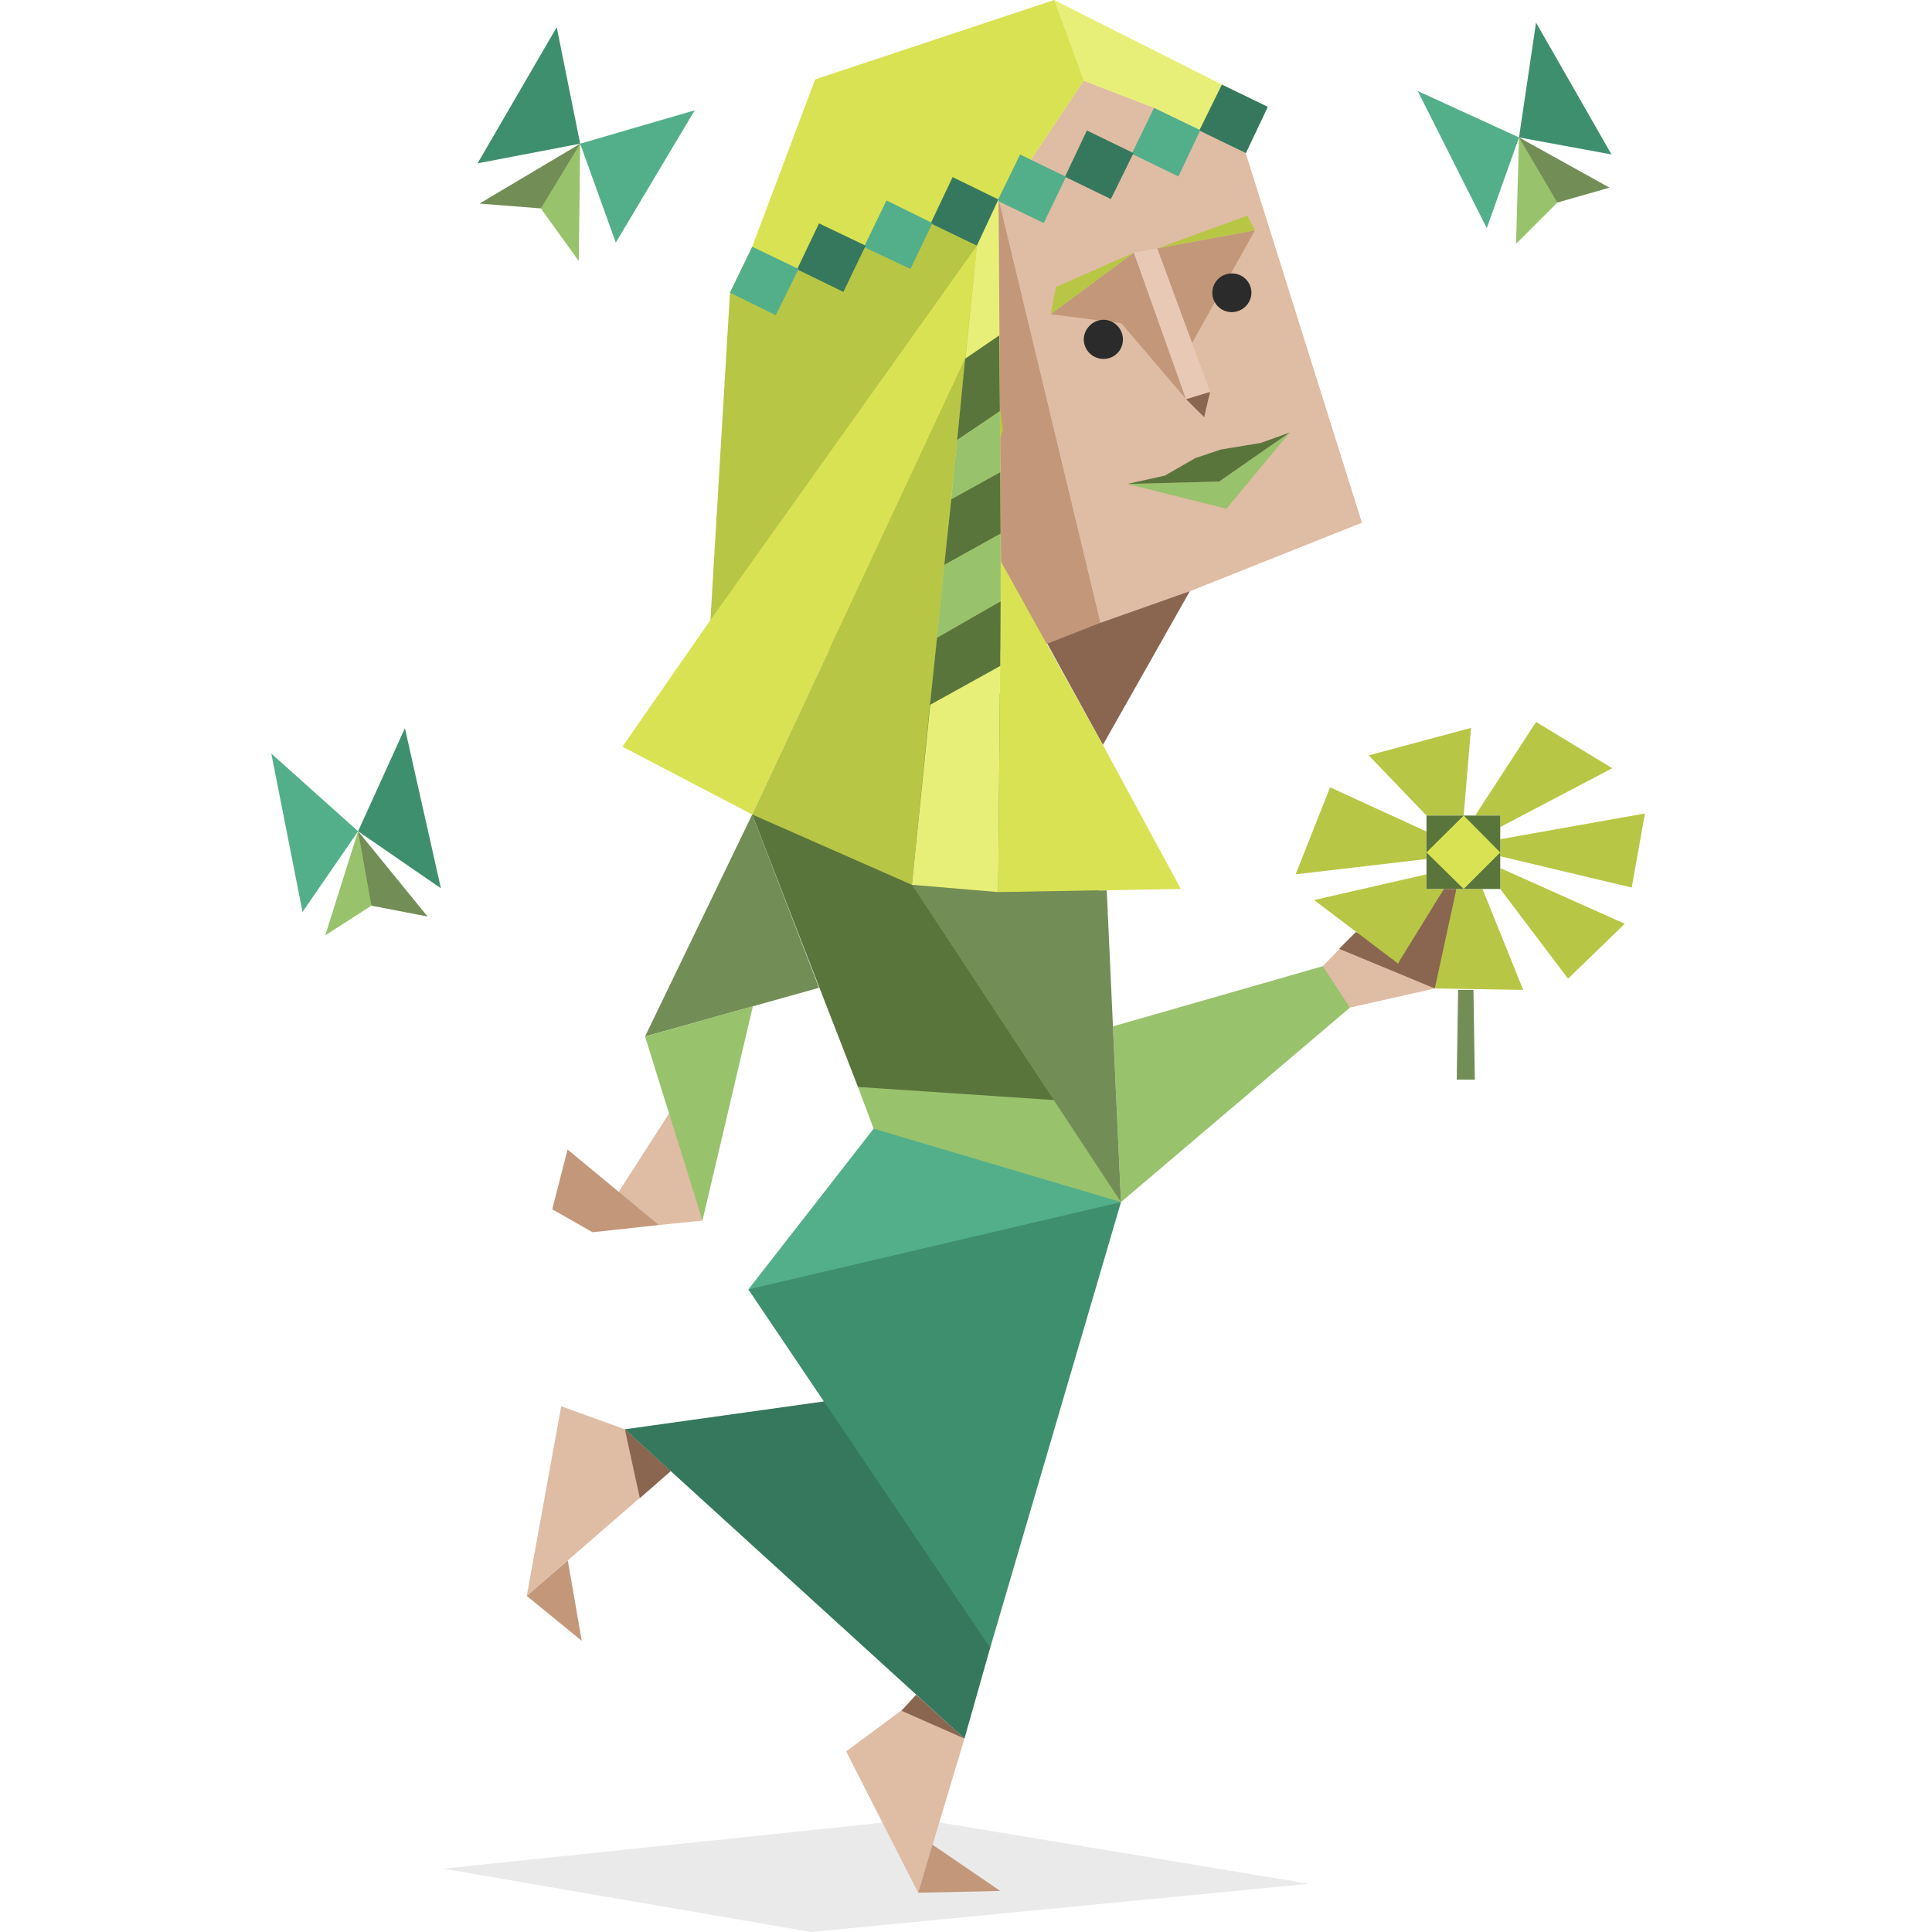 <svg xmlns="http://www.w3.org/2000/svg" viewBox="0 0 400 400" width="400" height="400"
     preserveAspectRatio="xMidYMid meet"
     style="width: 100%; height: 100%; transform: translate3d(0px, 0px, 0px); content-visibility: visible;">
    <defs>
        <clipPath id="__lottie_element_2">
            <rect width="400" height="400" x="0" y="0"></rect>
        </clipPath>
    </defs>
    <g clip-path="url(#__lottie_element_2)">
        <g transform="matrix(1,0,0,1,0,0)" opacity="0.1" style="display: block;">
            <g opacity="1" transform="matrix(1,0,0,1,181.38,388.295)">
                <path fill="rgb(43,43,43)" fill-opacity="1"
                      d=" M89.61,1.725 C89.61,1.725 8.72,-11.705 8.72,-11.705 C8.72,-11.705 -89.61,-1.405 -89.61,-1.405 C-89.61,-1.405 -13.47,11.705 -13.47,11.705 C-13.47,11.705 89.61,1.725 89.61,1.725z"></path>
            </g>
        </g>
        <g transform="matrix(1,0,0,1,0,0)" opacity="1" style="display: block;">
            <g opacity="1" transform="matrix(1,0,0,1,244.341,72.83)">
                <path fill="rgb(223,188,164)" fill-opacity="1"
                      d=" M2.009,49.56 C2.009,49.56 37.6,35.37 37.6,35.37 C37.6,35.37 13.539,-41.13 13.539,-41.13 C13.539,-41.13 4.169,-45.88 4.169,-45.88 C4.169,-45.88 -5.411,-50.49 -5.411,-50.49 C-5.411,-50.49 -19.961,-56.11 -19.961,-56.11 C-19.961,-56.11 -30.911,-39.69 -30.911,-39.69 C-30.911,-39.69 -33.14,-40.84 -33.14,-40.84 C-33.14,-40.84 -37.6,-31.62 -37.6,-31.62 C-37.6,-31.62 -16.501,56.11 -16.501,56.11 C-16.501,56.11 2.009,49.56 2.009,49.56z"></path>
            </g>
            <g opacity="1" transform="matrix(1,0,0,1,216.35,87.31)">
                <path fill="rgb(195,151,122)" fill-opacity="1"
                      d=" M-9.54,-45.96 C-9.54,-45.96 11.49,41.63 11.49,41.63 C11.49,41.63 8.47,44.88 8.47,44.88 C8.47,44.88 0.47,45.96 0.47,45.96 C0.47,45.96 -5.15,38.97 -5.15,38.97 C-5.15,38.97 -9.109,28.96 -9.109,28.96 C-9.109,28.96 -11.49,2.59 -11.49,2.59 C-11.49,2.59 -9.54,-45.96 -9.54,-45.96z"></path>
            </g>
            <g opacity="1" transform="matrix(1,0,0,1,0,0)">
                <g opacity="1" transform="matrix(1,0,0,1,203.52,88.191)">
                    <path fill="rgb(195,151,122)" fill-opacity="1"
                          d=" M3.29,-46.84 C3.29,-46.84 24.32,40.749 24.32,40.749 C24.32,40.749 21.3,43.999 21.3,43.999 C14.307,44.946 7.313,45.893 0.32,46.84 C-7.893,21.548 -16.107,-3.744 -24.32,-29.037 C-15.117,-34.971 -5.913,-40.905 3.29,-46.84z"></path>
                </g>
                <g opacity="1" transform="matrix(1,0,0,1,244.341,72.83)">
                    <path fill="rgb(223,188,164)" fill-opacity="1"
                          d=" M2.009,49.56 C2.009,49.56 37.6,35.37 37.6,35.37 C37.6,35.37 13.539,-41.13 13.539,-41.13 C13.539,-41.13 4.169,-45.88 4.169,-45.88 C4.169,-45.88 -5.411,-50.49 -5.411,-50.49 C-5.411,-50.49 -19.961,-56.11 -19.961,-56.11 C-19.961,-56.11 -30.911,-39.69 -30.911,-39.69 C-30.911,-39.69 -33.14,-40.84 -33.14,-40.84 C-33.14,-40.84 -37.6,-31.62 -37.6,-31.62 C-37.6,-31.62 -16.501,56.11 -16.501,56.11 C-16.501,56.11 2.009,49.56 2.009,49.56z"></path>
                </g>
                <g opacity="1" transform="matrix(1,0,0,1,248.045,83.74)">
                    <path fill="rgb(138,102,81)" fill-opacity="1"
                          d=" M2.486,-2.63 C2.486,-2.63 1.264,2.63 1.264,2.63 C1.264,2.63 -2.486,-1.11 -2.486,-1.11 C-2.486,-1.11 2.486,-2.63 2.486,-2.63z"></path>
                </g>
                <g opacity="1" transform="matrix(1,0,0,1,236.99,15.85)">
                    <path fill="rgb(232,239,120)" fill-opacity="1"
                          d=" M20.96,15.85 C20.96,15.85 15.99,1.66 15.99,1.66 C15.99,1.66 -18.73,-15.85 -18.73,-15.85 C-18.73,-15.85 -20.96,1.08 -20.96,1.08 C-20.96,1.08 -12.61,0.87 -12.61,0.87 C-12.61,0.87 1.939,6.49 1.939,6.49 C1.939,6.49 11.52,11.1 11.52,11.1 C11.52,11.1 20.96,15.85 20.96,15.85z"></path>
                </g>
                <g opacity="1" transform="matrix(1,0,0,1,187.755,30.295)">
                    <path fill="rgb(217,226,83)" fill-opacity="1"
                          d=" M30.505,-30.295 C30.505,-30.295 -18.985,-13.865 -18.985,-13.865 C-18.985,-13.865 -32.015,20.785 -32.015,20.785 C-32.015,20.785 -36.625,30.295 -36.625,30.295 C-36.625,30.295 -22.725,25.465 -22.725,25.465 C-22.725,25.465 -8.895,20.855 -8.895,20.855 C-8.895,20.855 4.935,15.955 4.935,15.955 C4.935,15.955 19.055,11.055 19.055,11.055 C19.055,11.055 25.675,2.845 25.675,2.845 C25.675,2.845 36.625,-13.575 36.625,-13.575 C36.625,-13.575 30.505,-30.295 30.505,-30.295z"></path>
                </g>
                <g opacity="1" transform="matrix(1,0,0,1,176.95,84.86)">
                    <path fill="rgb(184,198,69)" fill-opacity="1"
                          d=" M29.86,-43.51 C29.86,-43.51 16.1,-38.68 16.1,-38.68 C16.1,-38.68 1.91,-33.71 1.91,-33.71 C1.91,-33.71 -11.92,-29.1 -11.92,-29.1 C-11.92,-29.1 -25.82,-24.27 -25.82,-24.27 C-25.82,-24.27 -29.86,43.51 -29.86,43.51 C-29.86,43.51 12.913,53.875 12.913,53.875 C12.913,53.875 30.755,4.138 30.755,4.138 C30.755,4.138 25.32,-34 25.32,-34 C25.32,-34 29.86,-43.51 29.86,-43.51z"></path>
                </g>
            </g>
            <g opacity="1" transform="matrix(1,0,0,1,231.585,138.31)">
                <path fill="rgb(138,102,81)" fill-opacity="1"
                      d=" M-14.764,-5.04 C-14.764,-5.04 -3.245,15.92 -3.245,15.92 C-3.245,15.92 14.764,-15.92 14.764,-15.92 C14.764,-15.92 -3.745,-9.37 -3.745,-9.37 C-3.745,-9.37 -14.764,-5.04 -14.764,-5.04z"></path>
            </g>
            <g opacity="1" transform="matrix(1,0,0,1,0,0)">
                <g opacity="1" transform="matrix(1,0,0,1,249.7,59.36)">
                    <path fill="rgb(195,151,122)" fill-opacity="1"
                          d=" M-10.12,-7.92 C-10.12,-7.92 -2.91,11.67 -2.91,11.67 C-2.91,11.67 10.12,-11.67 10.12,-11.67 C10.12,-11.67 -10.12,-7.92 -10.12,-7.92z"></path>
                </g>
                <g opacity="1" transform="matrix(1,0,0,1,231.55,67.465)">
                    <path fill="rgb(195,151,122)" fill-opacity="1"
                          d=" M3.21,-15.165 C3.21,-15.165 -14.01,-2.415 -14.01,-2.415 C-14.01,-2.415 0.61,-0.545 0.61,-0.545 C0.61,-0.545 14.01,15.165 14.01,15.165 C14.01,15.165 3.21,-15.165 3.21,-15.165z"></path>
                </g>
                <g opacity="1" transform="matrix(1,0,0,1,226.15,58.675)">
                    <path fill="rgb(184,198,69)" fill-opacity="1"
                          d=" M8.61,-6.375 C8.61,-6.375 -7.53,0.755 -7.53,0.755 C-7.53,0.755 -8.61,6.375 -8.61,6.375 C-8.61,6.375 8.61,-6.375 8.61,-6.375z"></path>
                </g>
                <g opacity="1" transform="matrix(1,0,0,1,249.7,48.05)">
                    <path fill="rgb(184,198,69)" fill-opacity="1"
                          d=" M-10.12,3.39 C-10.12,3.39 8.54,-3.39 8.54,-3.39 C8.54,-3.39 10.12,-0.36 10.12,-0.36 C10.12,-0.36 -10.12,3.39 -10.12,3.39z"></path>
                </g>
            </g>
            <g opacity="1" transform="matrix(1,0,0,1,242.645,67.035)">
                <path fill="rgb(232,201,182)" fill-opacity="1"
                      d=" M-7.885,-14.735 C-7.885,-14.735 2.914,15.595 2.914,15.595 C2.914,15.595 7.885,14.075 7.885,14.075 C7.885,14.075 4.2,4.09 4.2,4.09 C4.2,4.09 -3.066,-15.595 -3.066,-15.595 C-3.066,-15.595 -7.885,-14.735 -7.885,-14.735z"></path>
            </g>
        </g>
        <g transform="matrix(1,0,0,1,0,0)" opacity="1" style="display: block;">
            <g opacity="1" transform="matrix(1,0,0,1,250.21,97.43)">
                <path fill="rgb(153,194,108)" fill-opacity="1"
                      d=" M16.82,-7.89 C16.82,-7.89 2.19,2.27 2.19,2.27 C2.19,2.27 -16.821,2.77 -16.821,2.77 C-16.821,2.77 3.71,7.89 3.71,7.89 C3.71,7.89 16.82,-7.89 16.82,-7.89z"></path>
            </g>
            <g opacity="1" transform="matrix(1,0,0,1,250.21,94.87)">
                <path fill="rgb(90,117,60)" fill-opacity="1"
                      d=" M16.82,-5.33 C16.82,-5.33 10.84,-3.17 10.84,-3.17 C10.84,-3.17 2.549,-1.8 2.549,-1.8 C2.549,-1.8 -2.781,0 -2.781,0 C-2.781,0 -9.04,3.6 -9.04,3.6 C-9.04,3.6 -16.821,5.33 -16.821,5.33 C-16.821,5.33 2.19,4.83 2.19,4.83 C2.19,4.83 16.82,-5.33 16.82,-5.33z"></path>
            </g>
        </g>
        <g transform="matrix(1,-0,0,1,-0,0)"
           opacity="1" style="display: block;">
            <g opacity="1" transform="matrix(1,0,0,1,151.56,191.61)">
                <path fill="rgb(115,141,86)" fill-opacity="1"
                      d=" M4.18,-22.98 C4.18,-22.98 -18.01,22.98 -18.01,22.98 C-18.01,22.98 18.01,12.9 18.01,12.9 C18.01,12.9 4.18,-22.98 4.18,-22.98z"></path>
            </g>
        </g>
        <g transform="matrix(1,-0,0,1,-0.001,0.001)"
           opacity="1" style="display: block;">
            <g opacity="1" transform="matrix(1,0,0,1,144.715,230.51)">
                <path fill="rgb(153,194,108)" fill-opacity="1"
                      d=" M11.165,-22.19 C11.165,-22.19 0.725,22.19 0.725,22.19 C0.725,22.19 -7.005,10.15 -7.005,10.15 C-7.005,10.15 -6.195,0.009 -6.195,0.009 C-6.195,0.009 -11.165,-15.92 -11.165,-15.92 C-11.165,-15.92 11.165,-22.19 11.165,-22.19z"></path>
            </g>
        </g>
        <g transform="matrix(1,-0,0,1,-0.001,0.001)"
           opacity="1" style="display: block;">
            <g opacity="1" transform="matrix(1,0,0,1,135.55,242.07)">
                <path fill="rgb(223,188,164)" fill-opacity="1"
                      d=" M9.89,10.63 C9.89,10.63 0.85,11.56 0.85,11.56 C0.85,11.56 -9.89,8.48 -9.89,8.48 C-9.89,8.48 2.98,-11.56 2.98,-11.56 C2.98,-11.56 9.89,10.63 9.89,10.63z"></path>
            </g>
            <g opacity="1" transform="matrix(1,0,0,1,125.37,246.555)">
                <path fill="rgb(195,151,122)" fill-opacity="1"
                      d=" M11.03,7.075 C11.03,7.075 -7.86,-8.565 -7.86,-8.565 C-7.86,-8.565 -11.03,3.815 -11.03,3.815 C-11.03,3.815 -2.68,8.565 -2.68,8.565 C-2.68,8.565 11.03,7.075 11.03,7.075z"></path>
            </g>
        </g>
        <g transform="matrix(1,0,0,1,0,0)" opacity="1" style="display: block;">
            <g opacity="1" transform="matrix(1,0,0,1,187.435,371.625)">
                <path fill="rgb(223,188,164)" fill-opacity="1"
                      d=" M2.875,-20.245 C2.875,-20.245 0.006,-18.112 0.006,-18.112 C0.006,-18.112 -12.245,-9.005 -12.245,-9.005 C-12.245,-9.005 2.665,20.245 2.665,20.245 C2.665,20.245 12.245,-11.675 12.245,-11.675 C12.245,-11.675 2.875,-20.245 2.875,-20.245z"></path>
            </g>
            <g opacity="1" transform="matrix(1,0,0,1,198.595,386.895)">
                <path fill="rgb(195,151,122)" fill-opacity="1"
                      d=" M-8.495,4.975 C-8.495,4.975 8.495,4.605 8.495,4.605 C8.495,4.605 -5.545,-4.975 -5.545,-4.975 C-5.545,-4.975 -8.495,4.975 -8.495,4.975z"></path>
            </g>
            <g opacity="1" transform="matrix(1,0,0,1,193.16,355.415)">
                <path fill="rgb(138,102,81)" fill-opacity="1"
                      d=" M6.52,4.535 C6.52,4.535 -6.52,-1.225 -6.52,-1.225 C-6.52,-1.225 -3.5,-4.535 -3.5,-4.535 C-3.5,-4.535 2.641,1.024 2.641,1.024 C2.641,1.024 6.52,4.535 6.52,4.535z"></path>
            </g>
        </g>
        <g transform="matrix(1,0,0,1,0,0)" opacity="1" style="display: block;">
            <g opacity="1" transform="matrix(1,0,0,1,123.97,310.79)">
                <path fill="rgb(223,188,164)" fill-opacity="1"
                      d=" M5.4,-14.87 C5.4,-14.87 -7.78,-19.63 -7.78,-19.63 C-7.78,-19.63 -14.91,19.63 -14.91,19.63 C-14.91,19.63 14.91,-6.23 14.91,-6.23 C14.91,-6.23 5.4,-14.87 5.4,-14.87z"></path>
            </g>
            <g opacity="1" transform="matrix(1,0,0,1,114.75,331.39)">
                <path fill="rgb(195,151,122)" fill-opacity="1"
                      d=" M2.81,-8.32 C2.81,-8.32 5.69,8.32 5.69,8.32 C5.69,8.32 -5.69,-0.97 -5.69,-0.97 C-5.69,-0.97 2.81,-8.32 2.81,-8.32z"></path>
            </g>
            <g opacity="1" transform="matrix(1,0,0,1,134.125,303.05)">
                <path fill="rgb(138,102,81)" fill-opacity="1"
                      d=" M-4.755,-7.13 C-4.755,-7.13 -1.655,7.13 -1.655,7.13 C-1.655,7.13 4.755,1.51 4.755,1.51 C4.755,1.51 -1.254,-3.949 -1.254,-3.949 C-1.254,-3.949 -4.755,-7.13 -4.755,-7.13z"></path>
            </g>
        </g>
        <g transform="matrix(0.992,0.123,-0.123,0.992,-1.141,-22.713)"
           opacity="1" style="display: none;">
            <g opacity="1"
               transform="matrix(1.074,0,0,1.074,255.05,60.623)">
                <path fill="rgb(43,43,43)" fill-opacity="1"
                      d=" M-0.05,-4.003 C-2.259,-4.003 -4.05,-2.212 -4.05,-0.003 C-4.05,2.206 -2.259,3.997 -0.05,3.997 C2.179,4.003 4,2.225 4.049,-0.003 C4.05,-2.212 2.26,-4.002 0.051,-4.003 C0.016,-4.003 -0.016,-4.004 -0.05,-4.003z"></path>
            </g>
            <g opacity="1"
               transform="matrix(1.074,0,0,1.074,228.441,70.261)">
                <path fill="rgb(43,43,43)" fill-opacity="1"
                      d=" M0.049,-4.061 C-2.21,-4.034 -4.034,-2.209 -4.061,0.05 C-4.013,2.281 -2.183,4.061 0.049,4.05 C2.258,4.05 4.049,2.259 4.049,0.05 C4.061,-2.182 2.28,-4.012 0.049,-4.061z"></path>
            </g>
        </g>
        <g transform="matrix(1,0,0,1,0,0)" opacity="1" style="display: none;">
            <g opacity="1"
               transform="matrix(1.074,0,0,1.074,255.05,60.623)">
                <path fill="rgb(43,43,43)" fill-opacity="1"
                      d=" M-0.05,-4.003 C-2.259,-4.003 -4.05,-2.212 -4.05,-0.003 C-4.05,2.206 -2.259,3.997 -0.05,3.997 C2.179,4.003 4,2.225 4.049,-0.003 C4.05,-2.212 2.26,-4.002 0.051,-4.003 C0.016,-4.003 -0.016,-4.004 -0.05,-4.003z"></path>
            </g>
            <g opacity="1"
               transform="matrix(1.074,0,0,1.074,228.441,70.261)">
                <path fill="rgb(43,43,43)" fill-opacity="1"
                      d=" M0.049,-4.061 C-2.21,-4.034 -4.034,-2.209 -4.061,0.05 C-4.013,2.281 -2.183,4.061 0.049,4.05 C2.258,4.05 4.049,2.259 4.049,0.05 C4.061,-2.182 2.28,-4.012 0.049,-4.061z"></path>
            </g>
        </g>
        <g transform="matrix(1,0,0,1,0,0)" opacity="1" style="display: block;">
            <g opacity="1" transform="matrix(1,0,0,1,255.05,60.623)">
                <path fill="rgb(43,43,43)" fill-opacity="1"
                      d=" M-0.05,-4.003 C-2.259,-4.003 -4.05,-2.212 -4.05,-0.003 C-4.05,2.206 -2.259,3.997 -0.05,3.997 C2.179,4.003 4,2.225 4.049,-0.003 C4.05,-2.212 2.26,-4.002 0.051,-4.003 C0.016,-4.003 -0.016,-4.004 -0.05,-4.003z"></path>
            </g>
            <g opacity="1" transform="matrix(1,0,0,1,228.441,70.261)">
                <path fill="rgb(43,43,43)" fill-opacity="1"
                      d=" M0.049,-4.061 C-2.21,-4.034 -4.034,-2.209 -4.061,0.05 C-4.013,2.281 -2.183,4.061 0.049,4.05 C2.258,4.05 4.049,2.259 4.049,0.05 C4.061,-2.182 2.28,-4.012 0.049,-4.061z"></path>
            </g>
        </g>
        <g transform="matrix(1,0.001,-0.001,1,199.872,200.023)"
           opacity="1" style="display: none;">
            <g opacity="1" transform="matrix(1,0,0,1,0,0)">
                <path stroke-linecap="butt" stroke-linejoin="miter" fill-opacity="0" stroke-miterlimit="4"
                      stroke="rgb(42,42,42)" stroke-opacity="1" stroke-width="4"
                      d=" M11.25,-121.5 C11.25,-121.5 17.75,-119.75 17.75,-119.75 C17.75,-119.75 21.75,-124 21.75,-124"></path>
            </g>
            <g opacity="1" transform="matrix(1,0,0,1,0,0)">
                <path stroke-linecap="butt" stroke-linejoin="miter" fill-opacity="0" stroke-miterlimit="4"
                      stroke="rgb(42,42,42)" stroke-opacity="1" stroke-width="4"
                      d=" M38.75,-127.25 C38.75,-127.25 45.5,-126 45.5,-126 C45.5,-126 48.75,-129.75 48.75,-129.75"></path>
            </g>
        </g>
        <g transform="matrix(0.988,-0.152,0.152,0.988,231.413,194.98)"
           opacity="1" style="display: none;">
            <g opacity="1" transform="matrix(1,0,0,1,0,0)">
                <path stroke-linecap="butt" stroke-linejoin="miter" fill-opacity="0" stroke-miterlimit="4"
                      stroke="rgb(42,42,42)" stroke-opacity="1" stroke-width="4"
                      d=" M11.25,-121.5 C11.25,-121.5 17.75,-119.75 17.75,-119.75 C17.75,-119.75 21.75,-124 21.75,-124"></path>
            </g>
            <g opacity="1" transform="matrix(1,0,0,1,0,0)">
                <path stroke-linecap="butt" stroke-linejoin="miter" fill-opacity="0" stroke-miterlimit="4"
                      stroke="rgb(42,42,42)" stroke-opacity="1" stroke-width="4"
                      d=" M38.75,-127.25 C38.75,-127.25 45.5,-126 45.5,-126 C45.5,-126 48.75,-129.75 48.75,-129.75"></path>
            </g>
        </g>
        <g transform="matrix(1,0,0,1,0,0)" opacity="1" style="display: block;">
            <g opacity="1" transform="matrix(1,0,0,1,194.406,196.355)">
                <path fill="rgb(90,117,60)" fill-opacity="1"
                      d=" M-38.666,-27.726 C-38.666,-27.726 -16.776,28.684 -16.776,28.684 C-16.776,28.684 -3.446,32.785 -3.446,32.785 C10.591,32.137 35.291,33.341 35.291,33.341 C35.291,33.341 32.112,-34.285 32.112,-34.285 C32.112,-34.285 22.705,-52.165 22.705,-52.165 C22.705,-52.165 -17.339,-54.84 -17.339,-54.84 C-17.339,-54.84 -38.666,-27.726 -38.666,-27.726z"></path>
            </g>
            <g opacity="1" transform="matrix(1,0,0,1,204.86,236.96)">
                <path fill="rgb(153,194,108)" fill-opacity="1"
                      d=" M24.76,-8.441 C24.76,-8.441 -27.23,-11.919 -27.23,-11.919 C-27.23,-11.919 -23.98,-3.281 -23.98,-3.281 C-23.98,-3.281 -4.82,10.48 -4.82,10.48 C-4.82,10.48 27.23,11.919 27.23,11.919 C27.23,11.919 26.98,9.704 26.98,9.704 C26.98,9.704 24.76,-8.441 24.76,-8.441z"></path>
            </g>
        </g>
        <g transform="matrix(1,0,0,1,0,0)" opacity="1" style="display: block;">
            <g opacity="1" transform="matrix(1,0,0,1,193.515,253.165)">
                <path fill="rgb(83,175,138)" fill-opacity="1"
                      d=" M-12.635,-19.485 C-12.635,-19.485 -38.575,13.795 -38.575,13.795 C-38.575,13.795 -4.575,19.486 -4.575,19.486 C-4.575,19.486 38.575,-4.285 38.575,-4.285 C38.575,-4.285 -12.635,-19.485 -12.635,-19.485z"></path>
            </g>
            <g opacity="1" transform="matrix(1,0,0,1,193.515,295.015)">
                <path fill="rgb(62,143,110)" fill-opacity="1"
                      d=" M-38.575,-28.055 C-38.575,-28.055 -22.945,-4.865 -22.945,-4.865 C-22.945,-4.865 -31.155,19.345 -31.155,19.345 C-31.155,19.345 11.495,46.135 11.495,46.135 C11.495,46.135 38.575,-46.135 38.575,-46.135 C38.575,-46.135 -38.575,-28.055 -38.575,-28.055z"></path>
            </g>
        </g>
        <g transform="matrix(1,0,0,1,0,0)" opacity="1" style="display: block;">
            <g opacity="1" transform="matrix(1,0,0,1,167.19,325.05)">
                <path fill="rgb(53,120,93)" fill-opacity="1"
                      d=" M3.38,-34.9 C3.38,-34.9 -37.82,-29.13 -37.82,-29.13 C-14.383,-7.787 9.053,13.556 32.49,34.9 C32.49,34.9 37.82,16.1 37.82,16.1 C37.82,16.1 3.38,-34.9 3.38,-34.9z"></path>
            </g>
        </g>
        <g transform="matrix(1,0,0,1,0,0)" opacity="1" style="display: block;">
            <g opacity="1" transform="matrix(1,0,0,1,255.395,24.605)">
                <path fill="rgb(53,120,93)" fill-opacity="1"
                      d=" M7.095,-2.485 C7.095,-2.485 -2.415,-7.095 -2.415,-7.095 C-2.415,-7.095 -7.095,2.415 -7.095,2.415 C-7.095,2.415 2.555,7.095 2.555,7.095 C2.555,7.095 7.095,-2.485 7.095,-2.485z"></path>
            </g>
            <g opacity="1" transform="matrix(1,0,0,1,241.415,29.435)">
                <path fill="rgb(83,175,138)" fill-opacity="1"
                      d=" M7.095,-2.485 C7.095,-2.485 -2.485,-7.095 -2.485,-7.095 C-2.485,-7.095 -7.094,2.405 -7.094,2.405 C-7.094,2.405 2.566,7.095 2.566,7.095 C2.566,7.095 7.095,-2.485 7.095,-2.485z"></path>
            </g>
            <g opacity="1" transform="matrix(1,0,0,1,227.585,34.115)">
                <path fill="rgb(53,120,93)" fill-opacity="1"
                      d=" M7.094,-2.415 C7.094,-2.415 -2.555,-7.095 -2.555,-7.095 C-2.555,-7.095 -7.095,2.485 -7.095,2.485 C-7.095,2.485 2.414,7.095 2.414,7.095 C2.414,7.095 7.094,-2.415 7.094,-2.415z"></path>
            </g>
            <g opacity="1" transform="matrix(1,0,0,1,213.615,39.085)">
                <path fill="rgb(83,175,138)" fill-opacity="1"
                      d=" M7.095,-2.485 C7.095,-2.485 -2.415,-7.095 -2.415,-7.095 C-2.415,-7.095 -7.095,2.485 -7.095,2.485 C-7.095,2.485 2.485,7.095 2.485,7.095 C2.485,7.095 7.095,-2.485 7.095,-2.485z"></path>
            </g>
            <g opacity="1" transform="matrix(1,0,0,1,199.75,43.765)">
                <path fill="rgb(53,120,93)" fill-opacity="1"
                      d=" M7.06,-2.415 C7.06,-2.415 -2.52,-7.095 -2.52,-7.095 C-2.52,-7.095 -7.06,2.485 -7.06,2.485 C-7.06,2.485 2.52,7.095 2.52,7.095 C2.52,7.095 7.06,-2.415 7.06,-2.415z"></path>
            </g>
            <g opacity="1" transform="matrix(1,0,0,1,185.955,48.595)">
                <path fill="rgb(83,175,138)" fill-opacity="1"
                      d=" M7.095,-2.415 C7.095,-2.415 -2.415,-7.095 -2.415,-7.095 C-2.415,-7.095 -7.095,2.555 -7.095,2.555 C-7.095,2.555 2.555,7.095 2.555,7.095 C2.555,7.095 7.095,-2.415 7.095,-2.415z"></path>
            </g>
            <g opacity="1" transform="matrix(1,0,0,1,172.125,53.345)">
                <path fill="rgb(53,120,93)" fill-opacity="1"
                      d=" M7.095,-2.485 C7.095,-2.485 -2.555,-7.095 -2.555,-7.095 C-2.555,-7.095 -7.095,2.415 -7.095,2.415 C-7.095,2.415 2.485,7.095 2.485,7.095 C2.485,7.095 7.095,-2.485 7.095,-2.485z"></path>
            </g>
            <g opacity="1" transform="matrix(1,0,0,1,158.225,58.175)">
                <path fill="rgb(83,175,138)" fill-opacity="1"
                      d=" M7.095,-2.485 C7.095,-2.485 -2.485,-7.095 -2.485,-7.095 C-2.485,-7.095 -7.095,2.415 -7.095,2.415 C-7.095,2.415 2.405,7.095 2.405,7.095 C2.405,7.095 7.095,-2.485 7.095,-2.485z"></path>
            </g>
        </g>
        <g transform="matrix(1,-0,0,1,-0,0)"
           opacity="1" style="display: block;">
            <g opacity="1" transform="matrix(1,0,0,1,254.96,224.46)">
                <path fill="rgb(153,194,108)" fill-opacity="1"
                      d=" M-24.531,-11.96 C-24.531,-11.96 18.909,-24.42 18.909,-24.42 C18.909,-24.42 23.02,-20.67 23.02,-20.67 C23.02,-20.67 24.53,-15.85 24.53,-15.85 C24.53,-15.85 -22.871,24.42 -22.871,24.42 C-22.871,24.42 -24.531,-11.96 -24.531,-11.96z"></path>
            </g>
        </g>
        <g transform="matrix(1,-0,0,1,-0.001,0.001)"
           opacity="1" style="display: block;">
            <g opacity="1" transform="matrix(1,0,0,1,210.445,216.035)">
                <path fill="rgb(115,141,86)" fill-opacity="1"
                      d=" M18.695,-31.695 C18.695,-31.695 21.645,32.845 21.645,32.845 C21.645,32.845 -21.645,-32.845 -21.645,-32.845 C-21.645,-32.845 -3.784,-31.335 -3.784,-31.335 C-3.784,-31.335 18.695,-31.695 18.695,-31.695z"></path>
            </g>
        </g>
        <g transform="matrix(1,0,0,1,0,-0)" opacity="1"
           style="display: block;">
            <g opacity="1" transform="matrix(1,0,0,1,0,0)">
                <g opacity="1" transform="matrix(1,0,0,1,0,0)">
                    <g opacity="1" transform="matrix(1,0,0,1,287.7,196.33)">
                        <path fill="rgb(223,188,164)" fill-opacity="1"
                              d=" M-13.83,3.71 C-13.83,3.71 -6.99,-3.35 -6.99,-3.35 C-6.99,-3.35 1.73,3.14 1.73,3.14 C1.73,3.14 11.24,-12.28 11.24,-12.28 C11.24,-12.28 13.83,-12.28 13.83,-12.28 C13.83,-12.28 9.359,8.32 9.359,8.32 C9.359,8.32 -8.21,12.28 -8.21,12.28 C-8.21,12.28 -13.83,3.71 -13.83,3.71z"></path>
                    </g>
                    <g opacity="1" transform="matrix(1,0,0,1,289.39,194.35)">
                        <path fill="rgb(138,102,81)" fill-opacity="1"
                              d=" M-12.14,2.09 C-12.14,2.09 7.67,10.3 7.67,10.3 C7.67,10.3 11.49,1.01 11.49,1.01 C11.49,1.01 12.14,-10.3 12.14,-10.3 C12.14,-10.3 9.55,-10.3 9.55,-10.3 C9.55,-10.3 3.28,-2.45 3.28,-2.45 C3.28,-2.45 0.04,5.12 0.04,5.12 C0.04,5.12 -4.07,0.22 -4.07,0.22 C-4.07,0.22 -8.68,-1.37 -8.68,-1.37 C-8.68,-1.37 -12.14,2.09 -12.14,2.09z"></path>
                    </g>
                </g>
                <g opacity="1" transform="matrix(1,0,0,1,0,0)">
                    <g opacity="1" transform="matrix(1,0,0,1,303.475,214.23)">
                        <path fill="rgb(115,141,86)" fill-opacity="1"
                              d=" M1.585,-9.29 C1.585,-9.29 1.875,9.29 1.875,9.29 C1.875,9.29 -1.875,9.29 -1.875,9.29 C-1.875,9.29 -1.585,-9.29 -1.585,-9.29 C-1.585,-9.29 1.585,-9.29 1.585,-9.29z"></path>
                    </g>
                    <g opacity="1" transform="matrix(1,0,0,1,293.97,159.775)">
                        <path fill="rgb(184,198,69)" fill-opacity="1"
                              d=" M9.07,9.075 C9.07,9.075 10.59,-9.075 10.59,-9.075 C10.59,-9.075 -10.59,-3.385 -10.59,-3.385 C-10.59,-3.385 1.37,9.075 1.37,9.075 C1.37,9.075 9.07,9.075 9.07,9.075z"></path>
                    </g>
                    <g opacity="1" transform="matrix(1,0,0,1,281.795,172.015)">
                        <path fill="rgb(184,198,69)" fill-opacity="1"
                              d=" M13.545,0.145 C13.545,0.145 -6.415,-9.005 -6.415,-9.005 C-6.415,-9.005 -13.545,9.005 -13.545,9.005 C-13.545,9.005 13.545,5.835 13.545,5.835 C13.545,5.835 13.545,0.145 13.545,0.145z"></path>
                    </g>
                    <g opacity="1" transform="matrix(1,0,0,1,285.505,190.245)">
                        <path fill="rgb(184,198,69)" fill-opacity="1"
                              d=" M9.835,-9.225 C9.835,-9.225 -13.436,-3.895 -13.436,-3.895 C-13.436,-3.895 3.924,9.225 3.924,9.225 C3.924,9.225 13.435,-6.195 13.435,-6.195 C13.435,-6.195 9.835,-6.195 9.835,-6.195 C9.835,-6.195 9.835,-9.225 9.835,-9.225z"></path>
                    </g>
                    <g opacity="1" transform="matrix(1,0,0,1,306.21,194.495)">
                        <path fill="rgb(184,198,69)" fill-opacity="1"
                              d=" M-4.679,-10.445 C-4.679,-10.445 -9.15,10.156 -9.15,10.156 C-9.15,10.156 9.151,10.446 9.151,10.446 C9.151,10.446 0.72,-10.445 0.72,-10.445 C0.72,-10.445 -4.679,-10.445 -4.679,-10.445z"></path>
                    </g>
                    <g opacity="1" transform="matrix(1,0,0,1,323.5,191.18)">
                        <path fill="rgb(184,198,69)" fill-opacity="1"
                              d=" M-12.889,-7.13 C-12.889,-7.13 1.15,11.45 1.15,11.45 C1.15,11.45 12.889,0.07 12.889,0.07 C12.889,0.07 -12.889,-11.45 -12.889,-11.45 C-12.889,-11.45 -12.889,-7.13 -12.889,-7.13z"></path>
                    </g>
                    <g opacity="1" transform="matrix(1,0,0,1,325.59,176.09)">
                        <path fill="rgb(184,198,69)" fill-opacity="1"
                              d=" M-14.98,1.19 C-14.98,1.19 12.24,7.67 12.24,7.67 C12.24,7.67 14.98,-7.67 14.98,-7.67 C14.98,-7.67 -14.98,-2.34 -14.98,-2.34 C-14.98,-2.34 -14.98,1.19 -14.98,1.19z"></path>
                    </g>
                    <g opacity="1" transform="matrix(1,0,0,1,319.61,160.35)">
                        <path fill="rgb(184,198,69)" fill-opacity="1"
                              d=" M-9,10.88 C-9,10.88 14.189,-1.3 14.189,-1.3 C14.189,-1.3 -1.58,-10.88 -1.58,-10.88 C-1.58,-10.88 -14.19,8.5 -14.19,8.5 C-14.19,8.5 -9,8.5 -9,8.5 C-9,8.5 -9,10.88 -9,10.88z"></path>
                    </g>
                    <g opacity="1" transform="matrix(1,0,0,1,302.974,176.45)">
                        <path fill="rgb(90,117,60)" fill-opacity="1"
                              d=" M7.635,7.6 C7.635,7.6 -7.635,7.6 -7.635,7.6 C-7.635,7.6 -7.635,-7.6 -7.635,-7.6 C-7.635,-7.6 7.635,-7.6 7.635,-7.6 C7.635,-7.6 7.635,7.6 7.635,7.6z"></path>
                    </g>
                    <g opacity="1" transform="matrix(1,0,0,1,302.975,176.45)">
                        <path fill="rgb(217,226,83)" fill-opacity="1"
                              d=" M0.065,-7.6 C0.065,-7.6 -7.635,0.04 -7.635,0.04 C-7.635,0.04 0.065,7.6 0.065,7.6 C0.065,7.6 7.635,0.04 7.635,0.04 C7.635,0.04 0.065,-7.6 0.065,-7.6z"></path>
                    </g>
                </g>
            </g>
        </g>
        <g transform="matrix(1,-0,0,1,-0,0.001)"
           opacity="1" style="display: block;">
            <g opacity="1" transform="matrix(1,0,0,1,225.57,150.485)">
                <path fill="rgb(217,226,83)" fill-opacity="1"
                      d=" M-18.33,-34.215 C-18.33,-34.215 2.77,3.745 2.77,3.745 C2.77,3.745 18.91,33.565 18.91,33.565 C18.91,33.565 -18.91,34.215 -18.91,34.215 C-18.91,34.215 -18.33,-34.215 -18.33,-34.215z"></path>
            </g>
            <g opacity="1"
               transform="matrix(1,-0,0,1,165.57,109.745)">
                <path fill="rgb(217,226,83)" fill-opacity="1"
                      d=" M34.25,-35.475 C34.25,-35.475 -9.83,58.885 -9.83,58.885 C-9.83,58.885 -36.7,44.845 -36.7,44.845 C-36.7,44.845 -18.48,18.625 -18.48,18.625 C-18.48,18.625 36.7,-58.885 36.7,-58.885 C36.7,-58.885 34.25,-35.475 34.25,-35.475z"></path>
            </g>
            <g opacity="1"
               transform="matrix(1,-0,0,1,177.779,128.73)">
                <path fill="rgb(184,198,69)" fill-opacity="1"
                      d=" M22.04,-54.46 C22.04,-54.46 -22.04,39.9 -22.04,39.9 C-22.04,39.9 11.02,54.46 11.02,54.46 C11.02,54.46 14.76,17.21 14.76,17.21 C14.76,17.21 21.18,-11.17 21.18,-11.17 C21.18,-11.17 22.04,-54.46 22.04,-54.46z"></path>
            </g>
            <g opacity="1" transform="matrix(1,0,0,1,0,0)">
                <g opacity="1" transform="matrix(1,0,0,1,198.02,112.955)">
                    <path fill="rgb(232,239,120)" fill-opacity="1"
                          d=" M4.25,-62.095 C4.25,-62.095 -9.22,70.235 -9.22,70.235 C-9.22,70.235 8.641,71.745 8.641,71.745 C8.641,71.745 9.221,3.315 9.221,3.315 C9.221,3.315 8.721,-71.745 8.721,-71.745 C8.721,-71.745 4.25,-62.095 4.25,-62.095z"></path>
                </g>
                <g opacity="1" transform="matrix(1,0,0,1,202.59,80.285)">
                    <path fill="rgb(90,117,60)" fill-opacity="1"
                          d=" M4.29,-10.845 C4.29,-10.845 -2.77,-6.015 -2.77,-6.015 C-2.77,-6.015 -4.43,10.845 -4.43,10.845 C-4.43,10.845 4.43,4.865 4.43,4.865 C4.43,4.865 4.29,-10.845 4.29,-10.845z"></path>
                </g>
                <g opacity="1" transform="matrix(1,0,0,1,202.014,94.26)">
                    <path fill="rgb(153,194,108)" fill-opacity="1"
                          d=" M5.005,-9.11 C5.005,-9.11 -3.854,-3.13 -3.854,-3.13 C-3.854,-3.13 -5.075,9.11 -5.075,9.11 C-5.075,9.11 5.075,3.49 5.075,3.49 C5.075,3.49 5.005,-9.11 5.005,-9.11z"></path>
                </g>
                <g opacity="1" transform="matrix(1,0,0,1,201.335,107.37)">
                    <path fill="rgb(90,117,60)" fill-opacity="1"
                          d=" M5.755,-9.62 C5.755,-9.62 -4.395,-4 -4.395,-4 C-4.395,-4 -5.835,9.62 -5.835,9.62 C-5.835,9.62 5.835,3.13 5.835,3.13 C5.835,3.13 5.755,-9.62 5.755,-9.62z"></path>
                </g>
                <g opacity="1" transform="matrix(1,0,0,1,200.58,121.27)">
                    <path fill="rgb(153,194,108)" fill-opacity="1"
                          d=" M6.59,-10.77 C6.59,-10.77 -5.08,-4.28 -5.08,-4.28 C-5.08,-4.28 -6.59,10.77 -6.59,10.77 C-6.59,10.77 6.59,3.21 6.59,3.21 C6.59,3.21 6.59,-10.77 6.59,-10.77z"></path>
                </g>
                <g opacity="1" transform="matrix(1,0,0,1,199.855,135.21)">
                    <path fill="rgb(90,117,60)" fill-opacity="1"
                          d=" M7.315,-10.73 C7.315,-10.73 -5.865,-3.17 -5.865,-3.17 C-5.865,-3.17 -7.315,10.73 -7.315,10.73 C-7.315,10.73 7.235,2.67 7.235,2.67 C7.235,2.67 7.315,-10.73 7.315,-10.73z"></path>
                </g>
            </g>
        </g>
        <g transform="matrix(1,0.017,-0.017,1,55.861,-0.696)"
           opacity="1" style="display: block;">
            <g opacity="1" transform="matrix(1,0,0,1,0,0)">
                <g opacity="1" transform="matrix(1,0,0,1,31.26,166.5)">
                    <path fill="rgb(62,143,110)" fill-opacity="1"
                          d=" M7.288,17.453 C7.288,17.453 -0.721,-15.559 -0.721,-15.559 C-0.721,-15.559 -10.05,5.94 -10.05,5.94 C-10.05,5.94 7.288,17.453 7.288,17.453z"></path>
                </g>
                <g opacity="1" transform="matrix(1,0,0,1,10.73,173.095)">
                    <path fill="rgb(83,175,138)" fill-opacity="1"
                          d=" M10.48,-0.655 C10.48,-0.655 -7.758,-16.436 -7.758,-16.436 C-7.758,-16.436 -0.736,16.239 -0.736,16.239 C-0.736,16.239 10.48,-0.655 10.48,-0.655z"></path>
                </g>
                <g opacity="1" transform="matrix(1,0,0,1,29.42,181.695)">
                    <path fill="rgb(115,141,86)" fill-opacity="1"
                          d=" M6.474,8.15 C6.474,8.15 -8.21,-9.255 -8.21,-9.255 C-8.21,-9.255 -7.56,-0.465 -7.56,-0.465 C-7.56,-0.465 -5.18,6.095 -5.18,6.095 C-5.18,6.095 6.474,8.15 6.474,8.15z"></path>
                </g>
                <g opacity="1" transform="matrix(1,0,0,1,18.225,183.86)">
                    <path fill="rgb(153,194,108)" fill-opacity="1"
                          d=" M2.985,-11.42 C2.985,-11.42 -3.45,10.236 -3.45,10.236 C-3.45,10.236 6.015,3.93 6.015,3.93 C6.015,3.93 2.985,-11.42 2.985,-11.42z"></path>
                </g>
            </g>
        </g>
        <g transform="matrix(1,0.01,-0.01,1,57.45,0.35)"
           opacity="1" style="display: block;">
            <g opacity="1" transform="matrix(1,0,0,1,0,0)">
                <g opacity="1" transform="matrix(1,0,0,1,268.355,13.935)">
                    <path fill="rgb(62,143,110)" fill-opacity="1"
                          d=" M8.126,14.925 C8.126,14.925 -7.769,-12.213 -7.769,-12.213 C-7.769,-12.213 -11.055,11.595 -11.055,11.595 C-11.055,11.595 8.126,14.925 8.126,14.925z"></path>
                </g>
                <g opacity="1" transform="matrix(1,0,0,1,244.98,32.515)">
                    <path fill="rgb(83,175,138)" fill-opacity="1"
                          d=" M12.321,-6.985 C12.321,-6.985 -8.746,-16.384 -8.746,-16.384 C-8.746,-16.384 5.836,11.86 5.836,11.86 C5.836,11.86 12.321,-6.985 12.321,-6.985z"></path>
                </g>
                <g opacity="1" transform="matrix(1,0,0,1,268.175,32.23)">
                    <path fill="rgb(115,141,86)" fill-opacity="1"
                          d=" M7.968,3.51 C7.968,3.51 -10.875,-6.7 -10.875,-6.7 C-10.875,-6.7 -7.926,1.3 -7.926,1.3 C-7.926,1.3 -2.806,6.7 -2.806,6.7 C-2.806,6.7 7.968,3.51 7.968,3.51z"></path>
                </g>
                <g opacity="1" transform="matrix(1,0,0,1,261.01,37.85)">
                    <path fill="rgb(153,194,108)" fill-opacity="1"
                          d=" M-3.709,-12.32 C-3.709,-12.32 -4.102,9.718 -4.102,9.718 C-4.102,9.718 4.359,1.08 4.359,1.08 C4.359,1.08 -3.709,-12.32 -3.709,-12.32z"></path>
                </g>
            </g>
        </g>
        <g transform="matrix(1,0,0,1,54.93,1.81)" opacity="1" style="display: block;">
            <g opacity="1" transform="matrix(1,0,0,1,0,0)">
                <g opacity="1" transform="matrix(1,0,0,1,54.13,16.38)">
                    <path fill="rgb(62,143,110)" fill-opacity="1"
                          d=" M-10.185,15.625 C-10.185,15.625 6.205,-12.56 6.205,-12.56 C6.205,-12.56 11.06,11.56 11.06,11.56 C11.06,11.56 -10.185,15.625 -10.185,15.625z"></path>
                </g>
                <g opacity="1" transform="matrix(1,0,0,1,77.505,34.93)">
                    <path fill="rgb(83,175,138)" fill-opacity="1"
                          d=" M-12.315,-6.99 C-12.315,-6.99 11.398,-13.906 11.398,-13.906 C11.398,-13.906 -4.94,13.488 -4.94,13.488 C-4.94,13.488 -12.315,-6.99 -12.315,-6.99z"></path>
                </g>
                <g opacity="1" transform="matrix(1,0,0,1,54.31,34.64)">
                    <path fill="rgb(115,141,86)" fill-opacity="1"
                          d=" M-9.961,5.697 C-9.961,5.697 10.88,-6.7 10.88,-6.7 C10.88,-6.7 6.77,2.6 6.77,2.6 C6.77,2.6 2.74,6.7 2.74,6.7 C2.74,6.7 -9.961,5.697 -9.961,5.697z"></path>
                </g>
                <g opacity="1" transform="matrix(1,0,0,1,61.44,40.26)">
                    <path fill="rgb(153,194,108)" fill-opacity="1"
                          d=" M3.75,-12.32 C3.75,-12.32 3.463,11.977 3.463,11.977 C3.463,11.977 -4.39,1.08 -4.39,1.08 C-4.39,1.08 3.75,-12.32 3.75,-12.32z"></path>
                </g>
            </g>
        </g>
    </g>
</svg>